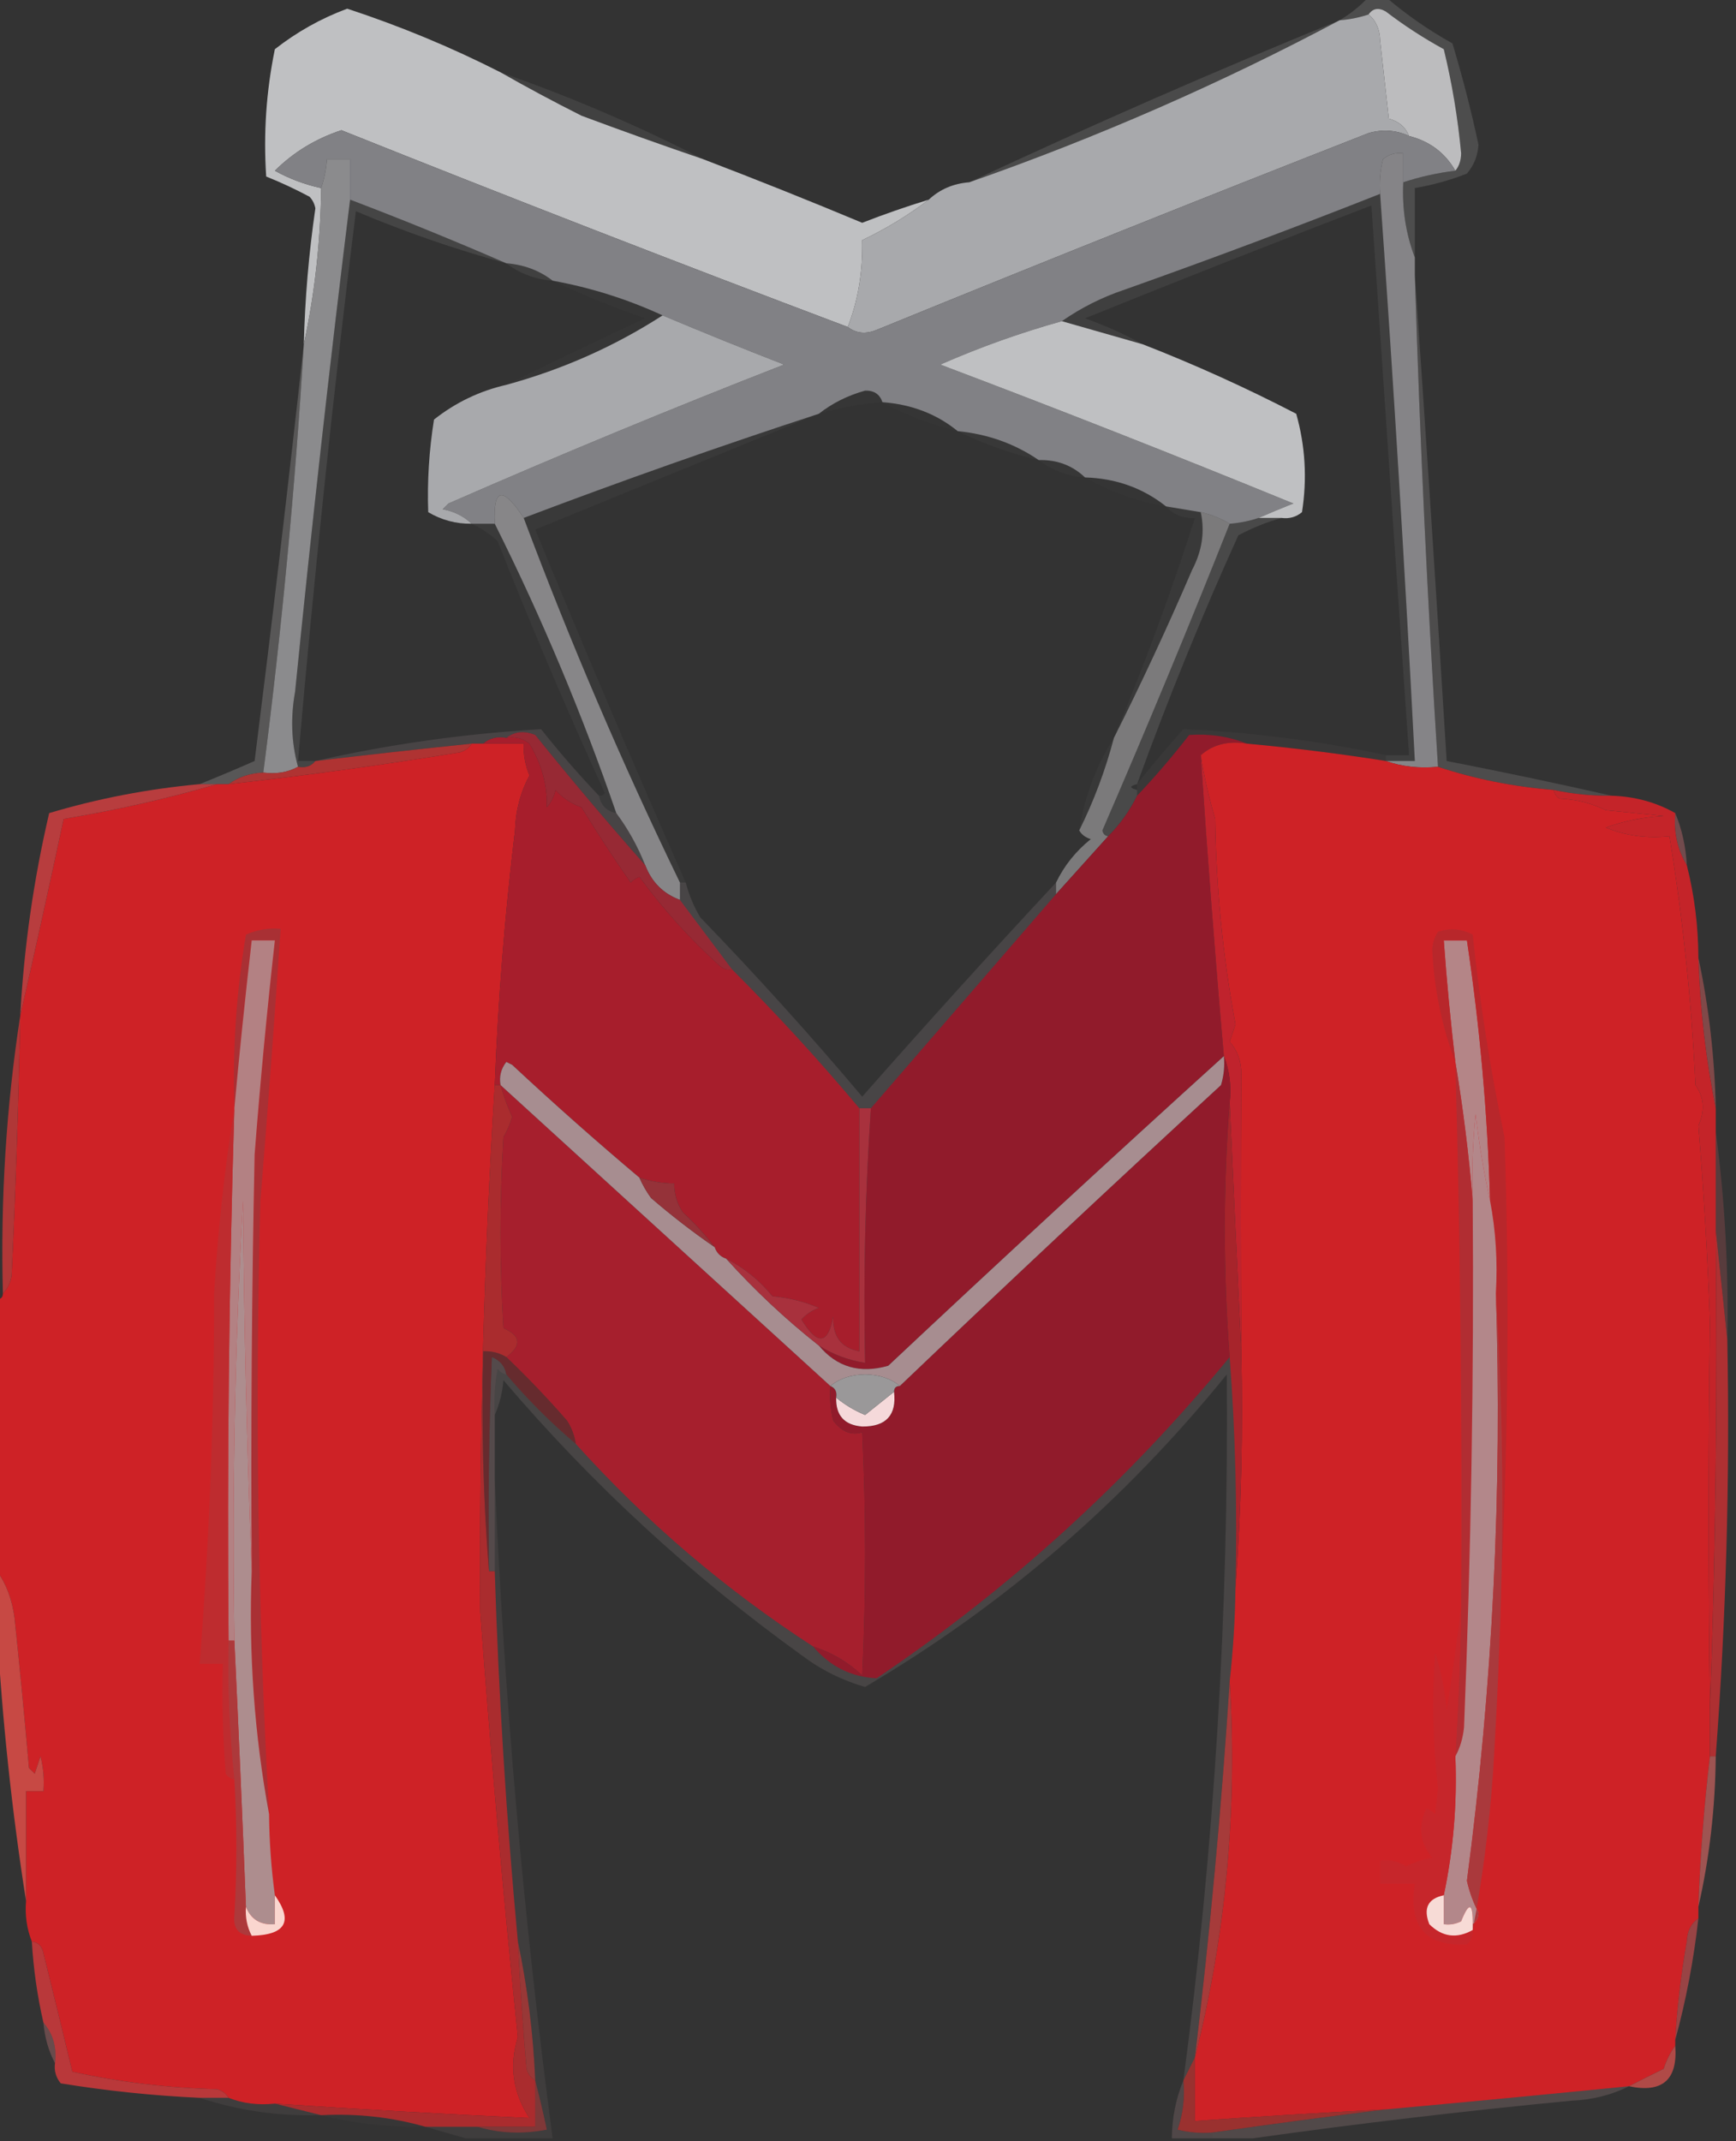 <?xml version="1.0" encoding="UTF-8"?>
<!DOCTYPE svg PUBLIC "-//W3C//DTD SVG 1.1//EN" "http://www.w3.org/Graphics/SVG/1.1/DTD/svg11.dtd">
<svg xmlns="http://www.w3.org/2000/svg" version="1.1" width="300px" height="370px" style="shape-rendering:geometricPrecision; text-rendering:geometricPrecision; image-rendering:optimizeQuality; fill-rule:evenodd; clip-rule:evenodd" xmlns:xlink="http://www.w3.org/1999/xlink">
<rect width="100%" height="100%" fill="#333333" stroke="none"/>
<g><path style="opacity:0.991" fill="#c0c1c3" d="M 86.5,12.5 C 91.016,15.078 95.683,17.578 100.5,20C 107.504,22.611 114.504,25.111 121.5,27.5C 130.714,31.023 139.881,34.689 149,38.5C 152.789,37.021 156.623,35.688 160.5,34.5C 156.98,37.184 153.147,39.518 149,41.5C 149.118,46.932 148.285,51.932 146.5,56.5C 117.289,45.481 88.122,34.148 59,22.5C 54.563,23.963 50.73,26.296 47.5,29.5C 50.026,30.897 52.692,31.897 55.5,32.5C 55.39,41.741 54.39,50.741 52.5,59.5C 52.699,51.618 53.365,43.785 54.5,36C 54.355,35.228 54.022,34.561 53.5,34C 51.045,32.688 48.545,31.522 46,30.5C 45.508,23.092 46.008,15.759 47.5,8.5C 51.324,5.506 55.49,3.173 60,1.5C 69.197,4.522 78.03,8.189 86.5,12.5 Z"/></g>
<g><path style="opacity:0.992" fill="#bdbdbf" d="M 236.5,2.5 C 237.251,1.427 238.251,1.26 239.5,2C 242.663,4.416 245.996,6.582 249.5,8.5C 250.936,14.416 251.936,20.416 252.5,26.5C 252.48,27.726 252.147,28.726 251.5,29.5C 249.728,26.406 247.062,24.406 243.5,23.5C 242.895,21.974 241.729,20.974 240,20.5C 239.5,16 239,11.5 238.5,7C 238.431,5.014 237.765,3.514 236.5,2.5 Z"/></g>
<g><path style="opacity:0.078" fill="#e9e9ea" d="M 86.5,12.5 C 98.572,16.707 110.239,21.707 121.5,27.5C 114.504,25.111 107.504,22.611 100.5,20C 95.683,17.578 91.016,15.078 86.5,12.5 Z"/></g>
<g><path style="opacity:0.137" fill="#e0e0e1" d="M 231.5,3.5 C 211.018,14.399 189.685,23.732 167.5,31.5C 188.542,21.649 209.875,12.316 231.5,3.5 Z"/></g>
<g><path style="opacity:0.142" fill="#eaebeb" d="M 236.5,-0.5 C 237.5,-0.5 238.5,-0.5 239.5,-0.5C 243.005,2.514 246.838,5.181 251,7.5C 252.735,13.272 254.235,19.105 255.5,25C 255.385,26.895 254.718,28.562 253.5,30C 250.568,31.145 247.568,31.978 244.5,32.5C 244.5,36.5 244.5,40.5 244.5,44.5C 242.946,40.433 242.28,36.1 242.5,31.5C 245.426,30.539 248.426,29.873 251.5,29.5C 252.147,28.726 252.48,27.726 252.5,26.5C 251.936,20.416 250.936,14.416 249.5,8.5C 245.996,6.582 242.663,4.416 239.5,2C 238.251,1.26 237.251,1.427 236.5,2.5C 234.883,3.038 233.216,3.371 231.5,3.5C 233.349,2.407 235.016,1.074 236.5,-0.5 Z"/></g>
<g><path style="opacity:1" fill="#a8a9ac" d="M 236.5,2.5 C 237.765,3.514 238.431,5.014 238.5,7C 239,11.5 239.5,16 240,20.5C 241.729,20.974 242.895,21.974 243.5,23.5C 241.262,22.463 238.929,22.297 236.5,23C 208.026,34.154 179.693,45.487 151.5,57C 149.613,57.78 147.946,57.613 146.5,56.5C 148.285,51.932 149.118,46.932 149,41.5C 153.147,39.518 156.98,37.184 160.5,34.5C 162.426,32.707 164.759,31.707 167.5,31.5C 189.685,23.732 211.018,14.399 231.5,3.5C 233.216,3.371 234.883,3.038 236.5,2.5 Z"/></g>
<g><path style="opacity:0.1" fill="#ebebec" d="M 60.5,34.5 C 69.685,37.999 78.685,41.665 87.5,45.5C 78.668,43.089 70.001,40.089 61.5,36.5C 57.581,68.1 54.248,99.766 51.5,131.5C 52.5,131.5 53.5,131.5 54.5,131.5C 53.791,132.404 52.791,132.737 51.5,132.5C 50.353,128.354 50.186,124.02 51,119.5C 53.848,90.973 57.014,62.64 60.5,34.5 Z"/></g>
<g><path style="opacity:0.069" fill="#eaeaea" d="M 87.5,45.5 C 90.542,45.733 93.208,46.733 95.5,48.5C 92.458,48.267 89.792,47.267 87.5,45.5 Z"/></g>
<g><path style="opacity:1" fill="#818185" d="M 146.5,56.5 C 147.946,57.613 149.613,57.78 151.5,57C 179.693,45.487 208.026,34.154 236.5,23C 238.929,22.297 241.262,22.463 243.5,23.5C 247.062,24.406 249.728,26.406 251.5,29.5C 248.426,29.873 245.426,30.539 242.5,31.5C 242.5,29.833 242.5,28.167 242.5,26.5C 241.178,26.33 240.011,26.663 239,27.5C 238.505,29.473 238.338,31.473 238.5,33.5C 224.032,39.221 209.366,44.721 194.5,50C 190.535,51.316 186.868,53.149 183.5,55.5C 176.352,57.495 169.352,59.995 162.5,63C 182.952,70.727 203.286,78.727 223.5,87C 221.389,87.845 219.389,88.678 217.5,89.5C 215.883,90.038 214.216,90.371 212.5,90.5C 210.95,89.559 209.284,88.892 207.5,88.5C 205.5,88.167 203.5,87.833 201.5,87.5C 197.498,84.321 192.831,82.655 187.5,82.5C 185.316,80.415 182.649,79.415 179.5,79.5C 175.37,76.676 170.703,75.009 165.5,74.5C 161.865,71.534 157.532,69.868 152.5,69.5C 152.038,68.12 151.038,67.453 149.5,67.5C 146.498,68.334 143.832,69.668 141.5,71.5C 124.389,77.093 107.389,83.093 90.5,89.5C 86.861,83.949 85.194,84.282 85.5,90.5C 84.167,90.5 82.833,90.5 81.5,90.5C 80.158,89.207 78.491,88.374 76.5,88C 76.833,87.667 77.167,87.333 77.5,87C 96.66,78.612 115.994,70.612 135.5,63C 128.447,60.261 121.447,57.428 114.5,54.5C 108.46,51.709 102.126,49.709 95.5,48.5C 93.208,46.733 90.542,45.733 87.5,45.5C 78.685,41.665 69.685,37.999 60.5,34.5C 60.5,32.167 60.5,29.833 60.5,27.5C 59.167,27.5 57.833,27.5 56.5,27.5C 56.371,29.216 56.038,30.883 55.5,32.5C 52.692,31.897 50.026,30.897 47.5,29.5C 50.73,26.296 54.563,23.963 59,22.5C 88.122,34.148 117.289,45.481 146.5,56.5 Z"/></g>
<g><path style="opacity:0.02" fill="#edeeee" d="M 95.5,48.5 C 102.126,49.709 108.46,51.709 114.5,54.5C 106.222,59.84 97.222,63.84 87.5,66.5C 95.389,62.584 103.389,58.751 111.5,55C 105.946,53.1 100.613,50.934 95.5,48.5 Z"/></g>
<g><path style="opacity:0.991" fill="#c0c1c3" d="M 183.5,55.5 C 188.182,56.845 192.849,58.178 197.5,59.5C 206.49,63.003 215.323,67.003 224,71.5C 225.57,77.053 225.903,82.719 225,88.5C 223.989,89.337 222.822,89.67 221.5,89.5C 220.167,89.5 218.833,89.5 217.5,89.5C 219.389,88.678 221.389,87.845 223.5,87C 203.286,78.727 182.952,70.727 162.5,63C 169.352,59.995 176.352,57.495 183.5,55.5 Z"/></g>
<g><path style="opacity:0.993" fill="#a9aaad" d="M 114.5,54.5 C 121.447,57.428 128.447,60.261 135.5,63C 115.994,70.612 96.66,78.612 77.5,87C 77.167,87.333 76.833,87.667 76.5,88C 78.491,88.374 80.158,89.207 81.5,90.5C 78.802,90.534 76.302,89.867 74,88.5C 73.814,83.16 74.148,77.826 75,72.5C 78.727,69.553 82.894,67.553 87.5,66.5C 97.222,63.84 106.222,59.84 114.5,54.5 Z"/></g>
<g><path style="opacity:0.21" fill="#e4e2e2" d="M 52.5,59.5 C 51.004,84.294 48.67,108.961 45.5,133.5C 43.214,133.595 41.214,134.262 39.5,135.5C 38.833,135.5 38.167,135.5 37.5,135.5C 36.5,135.5 35.5,135.5 34.5,135.5C 37.612,134.251 40.778,132.917 44,131.5C 47.043,107.378 49.876,83.378 52.5,59.5 Z"/></g>
<g><path style="opacity:0.02" fill="#dedede" d="M 152.5,69.5 C 148.751,69.751 145.085,70.417 141.5,71.5C 143.832,69.668 146.498,68.334 149.5,67.5C 151.038,67.453 152.038,68.12 152.5,69.5 Z"/></g>
<g><path style="opacity:0.016" fill="#eeeeee" d="M 152.5,69.5 C 157.532,69.868 161.865,71.534 165.5,74.5C 160.868,73.404 156.534,71.737 152.5,69.5 Z"/></g>
<g><path style="opacity:0.025" fill="#f0f0f1" d="M 165.5,74.5 C 170.703,75.009 175.37,76.676 179.5,79.5C 174.562,78.354 169.895,76.687 165.5,74.5 Z"/></g>
<g><path style="opacity:0.14" fill="#ede6e7" d="M 244.5,47.5 C 246.433,75.337 248.267,103.337 250,131.5C 259.626,133.369 269.126,135.369 278.5,137.5C 275.119,137.54 271.786,137.207 268.5,136.5C 261.567,135.951 254.9,134.617 248.5,132.5C 246.697,104.186 245.364,75.853 244.5,47.5 Z"/></g>
<g><path style="opacity:0.828" fill="#969598" d="M 242.5,31.5 C 242.28,36.1 242.946,40.433 244.5,44.5C 244.5,45.5 244.5,46.5 244.5,47.5C 245.364,75.853 246.697,104.186 248.5,132.5C 245.287,132.81 242.287,132.477 239.5,131.5C 241.167,131.5 242.833,131.5 244.5,131.5C 242.804,98.646 240.804,65.98 238.5,33.5C 238.338,31.473 238.505,29.473 239,27.5C 240.011,26.663 241.178,26.33 242.5,26.5C 242.5,28.167 242.5,29.833 242.5,31.5 Z"/></g>
<g><path style="opacity:0.908" fill="#949496" d="M 60.5,34.5 C 57.014,62.64 53.848,90.973 51,119.5C 50.186,124.02 50.353,128.354 51.5,132.5C 49.735,133.461 47.735,133.795 45.5,133.5C 48.67,108.961 51.004,84.294 52.5,59.5C 54.39,50.741 55.39,41.741 55.5,32.5C 56.038,30.883 56.371,29.216 56.5,27.5C 57.833,27.5 59.167,27.5 60.5,27.5C 60.5,29.833 60.5,32.167 60.5,34.5 Z"/></g>
<g><path style="opacity:0.024" fill="#dddddd" d="M 179.5,79.5 C 182.649,79.415 185.316,80.415 187.5,82.5C 184.458,82.267 181.792,81.267 179.5,79.5 Z"/></g>
<g><path style="opacity:0.031" fill="#ebebeb" d="M 141.5,71.5 C 125.233,78.149 108.899,84.816 92.5,91.5C 100.909,111.981 109.576,132.314 118.5,152.5C 118.167,152.5 117.833,152.5 117.5,152.5C 107.542,131.976 98.542,110.976 90.5,89.5C 107.389,83.093 124.389,77.093 141.5,71.5 Z"/></g>
<g><path style="opacity:0.014" fill="#e5e6e8" d="M 187.5,82.5 C 192.831,82.655 197.498,84.321 201.5,87.5C 196.466,86.602 191.799,84.935 187.5,82.5 Z"/></g>
<g><path style="opacity:0.071" fill="#e7e7e8" d="M 238.5,33.5 C 240.804,65.98 242.804,98.646 244.5,131.5C 242.833,131.5 241.167,131.5 239.5,131.5C 239.5,131.167 239.5,130.833 239.5,130.5C 240.833,130.5 242.167,130.5 243.5,130.5C 241.305,98.852 239.138,67.185 237,35.5C 220.469,41.846 203.969,48.346 187.5,55C 191.042,56.276 194.375,57.776 197.5,59.5C 192.849,58.178 188.182,56.845 183.5,55.5C 186.868,53.149 190.535,51.316 194.5,50C 209.366,44.721 224.032,39.221 238.5,33.5 Z"/></g>
<g><path style="opacity:0.035" fill="#e8e8e8" d="M 201.5,87.5 C 203.5,87.833 205.5,88.167 207.5,88.5C 208.235,91.871 207.735,95.205 206,98.5C 201.785,108.316 197.285,117.982 192.5,127.5C 197.733,115.035 202.4,102.369 206.5,89.5C 204.447,89.598 202.78,88.931 201.5,87.5 Z"/></g>
<g><path style="opacity:0.851" fill="#959496" d="M 90.5,89.5 C 98.542,110.976 107.542,131.976 117.5,152.5C 117.5,153.5 117.5,154.5 117.5,155.5C 114.622,154.438 112.622,152.438 111.5,149.5C 110.193,146.22 108.527,143.22 106.5,140.5C 100.613,123.389 93.613,106.723 85.5,90.5C 85.194,84.282 86.861,83.949 90.5,89.5 Z"/></g>
<g><path style="opacity:0.724" fill="#969596" d="M 207.5,88.5 C 209.284,88.892 210.95,89.559 212.5,90.5C 205.444,108.279 198.111,125.946 190.5,143.5C 190.624,144.107 190.957,144.44 191.5,144.5C 188.471,147.859 185.471,151.192 182.5,154.5C 182.5,153.833 182.5,153.167 182.5,152.5C 183.906,149.586 185.906,147.086 188.5,145C 187.584,144.722 186.918,144.222 186.5,143.5C 189.02,138.443 191.02,133.109 192.5,127.5C 197.285,117.982 201.785,108.316 206,98.5C 207.735,95.205 208.235,91.871 207.5,88.5 Z"/></g>
<g><path style="opacity:0.11" fill="#f7d8db" d="M 103.5,137.5 C 103.856,139.19 104.856,140.19 106.5,140.5C 108.527,143.22 110.193,146.22 111.5,149.5C 105.031,142.191 98.698,134.691 92.5,127C 90.613,126.22 88.946,126.387 87.5,127.5C 85.901,127.232 84.568,127.566 83.5,128.5C 82.833,128.5 82.167,128.5 81.5,128.5C 72.482,129.435 63.482,130.435 54.5,131.5C 67.252,128.607 80.252,126.774 93.5,126C 96.698,130.026 100.032,133.859 103.5,137.5 Z"/></g>
<g><path style="opacity:0.125" fill="#e6e2e5" d="M 217.5,89.5 C 218.833,89.5 220.167,89.5 221.5,89.5C 218.98,90.189 216.48,91.189 214,92.5C 207.595,106.638 201.761,120.972 196.5,135.5C 195.167,135.833 195.167,136.167 196.5,136.5C 196.5,136.833 196.5,137.167 196.5,137.5C 195.221,140.112 193.555,142.445 191.5,144.5C 190.957,144.44 190.624,144.107 190.5,143.5C 198.111,125.946 205.444,108.279 212.5,90.5C 214.216,90.371 215.883,90.038 217.5,89.5 Z"/></g>
<g><path style="opacity:0.029" fill="#e8e8e9" d="M 192.5,127.5 C 191.02,133.109 189.02,138.443 186.5,143.5C 187.403,137.704 189.403,132.371 192.5,127.5 Z"/></g>
<g><path style="opacity:0.035" fill="#f8d5d8" d="M 239.5,130.5 C 239.5,130.833 239.5,131.167 239.5,131.5C 231.53,130.239 223.53,129.239 215.5,128.5C 212.367,127.257 209.033,126.757 205.5,127C 202.635,130.692 199.635,134.192 196.5,137.5C 196.5,137.167 196.5,136.833 196.5,136.5C 196.5,136.167 196.5,135.833 196.5,135.5C 199.03,132.312 201.696,129.145 204.5,126C 216.275,126.52 227.941,128.02 239.5,130.5 Z"/></g>
<g><path style="opacity:0.942" fill="#b63332" d="M 81.5,128.5 C 81.082,129.222 80.416,129.722 79.5,130C 66.174,132.177 52.841,134.011 39.5,135.5C 41.214,134.262 43.214,133.595 45.5,133.5C 47.735,133.795 49.735,133.461 51.5,132.5C 52.791,132.737 53.791,132.404 54.5,131.5C 63.482,130.435 72.482,129.435 81.5,128.5 Z"/></g>
<g><path style="opacity:1" fill="#911b2b" d="M 215.5,128.5 C 212.302,127.964 209.635,128.631 207.5,130.5C 208.644,147.846 209.977,165.179 211.5,182.5C 192.005,200.162 172.672,217.995 153.5,236C 148.599,237.407 144.599,236.24 141.5,232.5C 143.928,234.043 146.594,235.043 149.5,235.5C 149.184,220.755 149.517,206.088 150.5,191.5C 161.196,179.141 171.862,166.808 182.5,154.5C 185.471,151.192 188.471,147.859 191.5,144.5C 193.555,142.445 195.221,140.112 196.5,137.5C 199.635,134.192 202.635,130.692 205.5,127C 209.033,126.757 212.367,127.257 215.5,128.5 Z"/></g>
<g><path style="opacity:0.042" fill="#eceded" d="M 81.5,90.5 C 82.833,90.5 84.167,90.5 85.5,90.5C 93.613,106.723 100.613,123.389 106.5,140.5C 104.856,140.19 103.856,139.19 103.5,137.5C 103.938,137.565 104.272,137.399 104.5,137C 97.939,122.647 91.773,108.147 86,93.5C 84.591,92.219 83.091,91.219 81.5,90.5 Z"/></g>
<g><path style="opacity:1" fill="#ce2226" d="M 215.5,128.5 C 223.53,129.239 231.53,130.239 239.5,131.5C 242.287,132.477 245.287,132.81 248.5,132.5C 254.9,134.617 261.567,135.951 268.5,136.5C 268.611,137.117 268.944,137.617 269.5,138C 272.371,138.118 275.038,138.784 277.5,140C 280.833,140.333 284.167,140.667 287.5,141C 284.044,141.18 280.711,141.847 277.5,143C 280.958,144.415 284.625,144.915 288.5,144.5C 290.823,158.691 292.323,173.025 293,187.5C 294.498,189.625 294.664,191.959 293.5,194.5C 294.432,205.812 295.099,217.146 295.5,228.5C 295.196,250.853 295.196,273.187 295.5,295.5C 295.5,298.167 295.5,300.833 295.5,303.5C 294.477,312.127 293.811,320.794 293.5,329.5C 293.5,330.167 293.5,330.833 293.5,331.5C 292.252,332.334 291.585,333.667 291.5,335.5C 290.505,341.135 289.838,346.802 289.5,352.5C 289.5,352.833 289.5,353.167 289.5,353.5C 288.661,354.641 287.994,355.974 287.5,357.5C 285.406,358.518 283.406,359.518 281.5,360.5C 267.505,361.893 253.505,363.227 239.5,364.5C 228.492,365.057 217.492,365.724 206.5,366.5C 206.5,362.833 206.5,359.167 206.5,355.5C 211.849,334.305 213.849,312.638 212.5,290.5C 213.098,285.187 213.431,279.854 213.5,274.5C 214.496,261.01 214.829,247.344 214.5,233.5C 214.418,217.406 214.418,201.406 214.5,185.5C 214.514,183.389 213.848,181.555 212.5,180C 212.833,179 213.167,178 213.5,177C 211.321,165.279 210.154,153.446 210,141.5C 208.907,137.831 208.074,134.164 207.5,130.5C 209.635,128.631 212.302,127.964 215.5,128.5 Z"/></g>
<g><path style="opacity:1" fill="#ce2226" d="M 81.5,128.5 C 82.167,128.5 82.833,128.5 83.5,128.5C 85.833,128.5 88.167,128.5 90.5,128.5C 90.433,130.401 90.766,132.234 91.5,134C 89.934,136.912 89.101,140.079 89,143.5C 87.238,158.093 86.071,172.76 85.5,187.5C 83.639,217.805 82.806,248.138 83,278.5C 84.814,303.143 86.98,327.643 89.5,352C 87.964,356.949 88.631,361.616 91.5,366C 76.863,365.325 62.196,364.491 47.5,363.5C 44.615,363.806 41.948,363.473 39.5,362.5C 39.083,361.778 38.416,361.278 37.5,361C 29.053,360.802 20.72,359.802 12.5,358C 10.875,351.223 9.208,344.389 7.5,337.5C 7.253,336.287 6.586,335.62 5.5,335.5C 4.631,333.283 4.298,330.95 4.5,328.5C 4.5,322.167 4.5,315.833 4.5,309.5C 5.5,309.5 6.5,309.5 7.5,309.5C 7.662,307.473 7.495,305.473 7,303.5C 6.667,304.5 6.333,305.5 6,306.5C 5.667,306.167 5.333,305.833 5,305.5C 4.249,296.824 3.416,288.157 2.5,279.5C 2.08,276.384 1.08,273.717 -0.5,271.5C -0.5,255.833 -0.5,240.167 -0.5,224.5C 0.167,224.5 0.5,224.167 0.5,223.5C 1.268,222.737 1.768,221.737 2,220.5C 2.7,205.504 3.2,190.504 3.5,175.5C 6.042,164.326 8.542,152.993 11,141.5C 20.046,140.001 28.88,138.001 37.5,135.5C 38.167,135.5 38.833,135.5 39.5,135.5C 52.841,134.011 66.174,132.177 79.5,130C 80.416,129.722 81.082,129.222 81.5,128.5 Z"/></g>
<g><path style="opacity:0.424" fill="#c86e72" d="M 289.5,140.5 C 290.657,143.273 291.324,146.273 291.5,149.5C 289.882,146.829 289.215,143.829 289.5,140.5 Z"/></g>
<g><path style="opacity:0.992" fill="#982a35" d="M 87.5,127.5 C 88.946,126.387 90.613,126.22 92.5,127C 98.698,134.691 105.031,142.191 111.5,149.5C 112.622,152.438 114.622,154.438 117.5,155.5C 120.5,159.5 123.5,163.5 126.5,167.5C 125.761,167.631 125.094,167.464 124.5,167C 119.243,162.249 114.576,157.082 110.5,151.5C 109.914,151.709 109.414,152.043 109,152.5C 106.024,148.238 103.191,143.905 100.5,139.5C 98.704,138.859 97.204,137.859 96,136.5C 95.751,137.624 95.251,138.624 94.5,139.5C 94.634,135.717 93.634,132.051 91.5,128.5C 90.311,127.571 88.978,127.238 87.5,127.5 Z"/></g>
<g><path style="opacity:1" fill="#b83d3e" d="M 34.5,135.5 C 35.5,135.5 36.5,135.5 37.5,135.5C 28.88,138.001 20.046,140.001 11,141.5C 8.542,152.993 6.042,164.326 3.5,175.5C 4.141,163.678 5.808,152.012 8.5,140.5C 16.919,137.984 25.586,136.317 34.5,135.5 Z"/></g>
<g><path style="opacity:1" fill="#a71e2c" d="M 83.5,128.5 C 84.568,127.566 85.901,127.232 87.5,127.5C 88.978,127.238 90.311,127.571 91.5,128.5C 93.634,132.051 94.634,135.717 94.5,139.5C 95.251,138.624 95.751,137.624 96,136.5C 97.204,137.859 98.704,138.859 100.5,139.5C 103.191,143.905 106.024,148.238 109,152.5C 109.414,152.043 109.914,151.709 110.5,151.5C 114.576,157.082 119.243,162.249 124.5,167C 125.094,167.464 125.761,167.631 126.5,167.5C 134.202,175.2 141.535,183.2 148.5,191.5C 148.5,205.5 148.5,219.5 148.5,233.5C 145.355,232.923 143.855,230.923 144,227.5C 143.088,232.364 141.255,232.531 138.5,228C 139.328,227.085 140.328,226.419 141.5,226C 138.956,224.908 136.289,224.241 133.5,224C 131.229,221.218 128.563,219.051 125.5,217.5C 124.5,217.167 123.833,216.5 123.5,215.5C 121.873,213.37 120.04,211.37 118,209.5C 116.991,207.975 116.491,206.308 116.5,204.5C 114.435,204.483 112.435,204.15 110.5,203.5C 103.058,197.23 95.724,190.73 88.5,184C 88.167,183.833 87.833,183.667 87.5,183.5C 86.571,184.689 86.238,186.022 86.5,187.5C 86.167,187.5 85.833,187.5 85.5,187.5C 86.071,172.76 87.238,158.093 89,143.5C 89.101,140.079 89.934,136.912 91.5,134C 90.766,132.234 90.433,130.401 90.5,128.5C 88.167,128.5 85.833,128.5 83.5,128.5 Z"/></g>
<g><path style="opacity:1" fill="#a93034" d="M 46.5,313.5 C 43.959,299.761 42.959,285.761 43.5,271.5C 43.333,247.498 43.5,223.498 44,199.5C 44.958,187.124 46.125,174.791 47.5,162.5C 46.167,162.5 44.833,162.5 43.5,162.5C 42.373,172.298 41.373,181.965 40.5,191.5C 40.17,181.425 40.837,171.425 42.5,161.5C 44.409,160.652 46.409,160.318 48.5,160.5C 47.445,176.16 46.278,191.827 45,207.5C 44.05,242.88 44.55,278.213 46.5,313.5 Z"/></g>
<g><path style="opacity:0.58" fill="#b95b5b" d="M 293.5,165.5 C 295.303,173.936 296.303,182.603 296.5,191.5C 294.783,183.055 293.783,174.388 293.5,165.5 Z"/></g>
<g><path style="opacity:0.106" fill="#f8e1e3" d="M 117.5,152.5 C 117.833,152.5 118.167,152.5 118.5,152.5C 119.045,154.593 119.878,156.593 121,158.5C 130.703,168.535 140.037,178.868 149,189.5C 160.032,176.971 171.199,164.638 182.5,152.5C 182.5,153.167 182.5,153.833 182.5,154.5C 171.862,166.808 161.196,179.141 150.5,191.5C 149.833,191.5 149.167,191.5 148.5,191.5C 141.535,183.2 134.202,175.2 126.5,167.5C 123.5,163.5 120.5,159.5 117.5,155.5C 117.5,154.5 117.5,153.5 117.5,152.5 Z"/></g>
<g><path style="opacity:1" fill="#c0232d" d="M 207.5,130.5 C 208.074,134.164 208.907,137.831 210,141.5C 210.154,153.446 211.321,165.279 213.5,177C 213.167,178 212.833,179 212.5,180C 213.848,181.555 214.514,183.389 214.5,185.5C 214.418,201.406 214.418,217.406 214.5,233.5C 213.818,219.265 213.151,204.932 212.5,190.5C 212.806,187.615 212.473,184.948 211.5,182.5C 209.977,165.179 208.644,147.846 207.5,130.5 Z"/></g>
<g><path style="opacity:1" fill="#b48587" d="M 257.5,207.5 C 256.434,202.681 255.6,197.681 255,192.5C 254.501,197.489 254.334,202.489 254.5,207.5C 253.831,199.464 252.831,191.464 251.5,183.5C 250.672,176.519 250.005,169.519 249.5,162.5C 250.833,162.5 252.167,162.5 253.5,162.5C 255.74,177.418 257.073,192.418 257.5,207.5 Z"/></g>
<g><path style="opacity:1" fill="#b38183" d="M 43.5,271.5 C 42.668,250.337 42.168,229.004 42,207.5C 40.579,232.803 40.079,258.136 40.5,283.5C 40.167,283.5 39.833,283.5 39.5,283.5C 39.23,252.819 39.564,222.152 40.5,191.5C 41.373,181.965 42.373,172.298 43.5,162.5C 44.833,162.5 46.167,162.5 47.5,162.5C 46.125,174.791 44.958,187.124 44,199.5C 43.5,223.498 43.333,247.498 43.5,271.5 Z"/></g>
<g><path style="opacity:1" fill="#911b2b" d="M 211.5,182.5 C 212.473,184.948 212.806,187.615 212.5,190.5C 211.379,205.006 211.379,219.672 212.5,234.5C 194.834,256.003 174.5,274.503 151.5,290C 147.095,289.797 143.428,287.964 140.5,284.5C 143.689,285.514 146.522,287.18 149,289.5C 149.667,275.5 149.667,261.5 149,247.5C 147.127,248.089 145.46,247.422 144,245.5C 143.505,243.527 143.338,241.527 143.5,239.5C 144.338,239.842 144.672,240.508 144.5,241.5C 144.418,244.585 145.918,246.252 149,246.5C 153.133,246.531 154.966,244.531 154.5,240.5C 154.5,239.833 154.833,239.5 155.5,239.5C 173.829,222.005 192.329,204.672 211,187.5C 211.494,185.866 211.66,184.199 211.5,182.5 Z"/></g>
<g><path style="opacity:1" fill="#b8272b" d="M 259.5,271.5 C 259.83,255.325 259.496,239.325 258.5,223.5C 258.821,217.974 258.488,212.64 257.5,207.5C 257.073,192.418 255.74,177.418 253.5,162.5C 252.167,162.5 250.833,162.5 249.5,162.5C 250.005,169.519 250.672,176.519 251.5,183.5C 249.154,177.344 247.821,170.844 247.5,164C 247.585,162.893 247.919,161.893 248.5,161C 250.568,160.313 252.568,160.48 254.5,161.5C 255.73,173.293 257.564,184.96 260,196.5C 260.83,221.67 260.663,246.67 259.5,271.5 Z"/></g>
<g><path style="opacity:1" fill="#a61f2d" d="M 86.5,187.5 C 105.552,204.89 124.552,222.223 143.5,239.5C 143.338,241.527 143.505,243.527 144,245.5C 145.46,247.422 147.127,248.089 149,247.5C 149.667,261.5 149.667,275.5 149,289.5C 146.522,287.18 143.689,285.514 140.5,284.5C 125.338,274.678 111.671,263.011 99.5,249.5C 99.291,248.078 98.791,246.745 98,245.5C 94.633,241.635 91.133,237.968 87.5,234.5C 90.187,232.489 90.02,230.822 87,229.5C 86.333,218.5 86.333,207.5 87,196.5C 87.638,195.391 88.138,194.225 88.5,193C 87.68,191.2 87.014,189.366 86.5,187.5 Z"/></g>
<g><path style="opacity:1" fill="#a7242b" d="M 212.5,190.5 C 213.151,204.932 213.818,219.265 214.5,233.5C 214.829,247.344 214.496,261.01 213.5,274.5C 213.829,260.99 213.496,247.656 212.5,234.5C 211.379,219.672 211.379,205.006 212.5,190.5 Z"/></g>
<g><path style="opacity:1" fill="#b03737" d="M 3.5,175.5 C 3.2,190.504 2.7,205.504 2,220.5C 1.768,221.737 1.268,222.737 0.5,223.5C 0.07,207.26 1.07,191.26 3.5,175.5 Z"/></g>
<g><path style="opacity:1" fill="#a78d90" d="M 211.5,182.5 C 211.66,184.199 211.494,185.866 211,187.5C 192.329,204.672 173.829,222.005 155.5,239.5C 153.952,238.206 151.952,237.539 149.5,237.5C 147.048,237.539 145.048,238.206 143.5,239.5C 124.552,222.223 105.552,204.89 86.5,187.5C 86.238,186.022 86.571,184.689 87.5,183.5C 87.833,183.667 88.167,183.833 88.5,184C 95.724,190.73 103.058,197.23 110.5,203.5C 111.028,204.721 111.695,205.887 112.5,207C 116.061,210.073 119.728,212.906 123.5,215.5C 123.833,216.5 124.5,217.167 125.5,217.5C 130.41,222.954 135.744,227.954 141.5,232.5C 144.599,236.24 148.599,237.407 153.5,236C 172.672,217.995 192.005,200.162 211.5,182.5 Z"/></g>
<g><path style="opacity:1" fill="#953239" d="M 110.5,203.5 C 112.435,204.15 114.435,204.483 116.5,204.5C 116.491,206.308 116.991,207.975 118,209.5C 120.04,211.37 121.873,213.37 123.5,215.5C 119.728,212.906 116.061,210.073 112.5,207C 111.695,205.887 111.028,204.721 110.5,203.5 Z"/></g>
<g><path style="opacity:1" fill="#a8313d" d="M 148.5,191.5 C 149.167,191.5 149.833,191.5 150.5,191.5C 149.517,206.088 149.184,220.755 149.5,235.5C 146.594,235.043 143.928,234.043 141.5,232.5C 135.744,227.954 130.41,222.954 125.5,217.5C 128.563,219.051 131.229,221.218 133.5,224C 136.289,224.241 138.956,224.908 141.5,226C 140.328,226.419 139.328,227.085 138.5,228C 141.255,232.531 143.088,232.364 144,227.5C 143.855,230.923 145.355,232.923 148.5,233.5C 148.5,219.5 148.5,205.5 148.5,191.5 Z"/></g>
<g><path style="opacity:0.286" fill="#b75759" d="M 296.5,195.5 C 298.068,207.297 298.735,219.297 298.5,231.5C 297.833,225.167 297.167,218.833 296.5,212.5C 296.5,206.833 296.5,201.167 296.5,195.5 Z"/></g>
<g><path style="opacity:1" fill="#c42429" d="M 268.5,136.5 C 271.786,137.207 275.119,137.54 278.5,137.5C 282.525,137.63 286.191,138.63 289.5,140.5C 289.215,143.829 289.882,146.829 291.5,149.5C 292.815,154.711 293.482,160.044 293.5,165.5C 293.783,174.388 294.783,183.055 296.5,191.5C 296.5,192.833 296.5,194.167 296.5,195.5C 296.5,201.167 296.5,206.833 296.5,212.5C 296.831,240.338 296.498,268.005 295.5,295.5C 295.196,273.187 295.196,250.853 295.5,228.5C 295.099,217.146 294.432,205.812 293.5,194.5C 294.664,191.959 294.498,189.625 293,187.5C 292.323,173.025 290.823,158.691 288.5,144.5C 284.625,144.915 280.958,144.415 277.5,143C 280.711,141.847 284.044,141.18 287.5,141C 284.167,140.667 280.833,140.333 277.5,140C 275.038,138.784 272.371,138.118 269.5,138C 268.944,137.617 268.611,137.117 268.5,136.5 Z"/></g>
<g><path style="opacity:0.169" fill="#fbc2c3" d="M 87.5,237.5 C 86.883,237.389 86.383,237.056 86,236.5C 85.503,239.146 85.336,241.813 85.5,244.5C 85.5,248.167 85.5,251.833 85.5,255.5C 85.5,260.833 85.5,266.167 85.5,271.5C 85.167,271.5 84.833,271.5 84.5,271.5C 84.334,259.162 84.5,246.829 85,234.5C 86.417,235.078 87.25,236.078 87.5,237.5 Z"/></g>
<g><path style="opacity:0.988" fill="#af3032" d="M 296.5,212.5 C 297.167,218.833 297.833,225.167 298.5,231.5C 298.96,255.555 298.293,279.555 296.5,303.5C 296.167,303.5 295.833,303.5 295.5,303.5C 295.5,300.833 295.5,298.167 295.5,295.5C 296.498,268.005 296.831,240.338 296.5,212.5 Z"/></g>
<g><path style="opacity:1" fill="#ad8d8e" d="M 43.5,271.5 C 42.959,285.761 43.959,299.761 46.5,313.5C 46.54,318.193 46.873,322.859 47.5,327.5C 47.5,329.167 47.5,330.833 47.5,332.5C 45.041,332.69 43.374,331.69 42.5,329.5C 41.9,314.163 41.233,298.83 40.5,283.5C 40.079,258.136 40.579,232.803 42,207.5C 42.168,229.004 42.668,250.337 43.5,271.5 Z"/></g>
<g><path style="opacity:0.559" fill="#90272b" d="M 87.5,234.5 C 91.133,237.968 94.633,241.635 98,245.5C 98.791,246.745 99.291,248.078 99.5,249.5C 95.167,245.833 91.167,241.833 87.5,237.5C 87.25,236.078 86.417,235.078 85,234.5C 84.5,246.829 84.334,259.162 84.5,271.5C 83.505,259.011 83.171,246.344 83.5,233.5C 84.959,233.433 86.292,233.766 87.5,234.5 Z"/></g>
<g><path style="opacity:1" fill="#b12d32" d="M 251.5,183.5 C 252.831,191.464 253.831,199.464 254.5,207.5C 254.719,237.846 254.219,268.179 253,298.5C 252.802,300.382 252.302,302.048 251.5,303.5C 252.011,294.842 252.344,286.175 252.5,277.5C 252.696,246.158 252.363,214.825 251.5,183.5 Z"/></g>
<g><path style="opacity:1" fill="#b3878a" d="M 257.5,207.5 C 258.488,212.64 258.821,217.974 258.5,223.5C 259.623,257.513 257.956,291.347 253.5,325C 253.933,326.928 254.6,328.761 255.5,330.5C 255.457,331.416 255.124,332.083 254.5,332.5C 254.541,328.757 253.874,328.59 252.5,332C 251.552,332.483 250.552,332.649 249.5,332.5C 249.5,330.833 249.5,329.167 249.5,327.5C 251.159,319.634 251.826,311.634 251.5,303.5C 252.302,302.048 252.802,300.382 253,298.5C 254.219,268.179 254.719,237.846 254.5,207.5C 254.334,202.489 254.501,197.489 255,192.5C 255.6,197.681 256.434,202.681 257.5,207.5 Z"/></g>
<g><path style="opacity:1" fill="#be2c2f" d="M 40.5,191.5 C 39.564,222.152 39.23,252.819 39.5,283.5C 39.302,291.534 39.635,299.534 40.5,307.5C 39.883,307.389 39.383,307.056 39,306.5C 38.501,300.175 38.334,293.842 38.5,287.5C 37.167,287.5 35.833,287.5 34.5,287.5C 36.167,266.233 37.001,244.899 37,223.5C 37.642,212.618 38.809,201.951 40.5,191.5 Z"/></g>
<g><path style="opacity:0.908" fill="#b62b2d" d="M 85.5,187.5 C 85.833,187.5 86.167,187.5 86.5,187.5C 87.014,189.366 87.68,191.2 88.5,193C 88.138,194.225 87.638,195.391 87,196.5C 86.333,207.5 86.333,218.5 87,229.5C 90.02,230.822 90.187,232.489 87.5,234.5C 86.292,233.766 84.959,233.433 83.5,233.5C 83.171,246.344 83.505,259.011 84.5,271.5C 84.833,271.5 85.167,271.5 85.5,271.5C 86.17,292.88 87.503,314.213 89.5,335.5C 89.872,342.837 90.372,350.171 91,357.5C 91.278,358.416 91.778,359.082 92.5,359.5C 92.5,362.167 92.5,364.833 92.5,367.5C 89.167,367.5 85.833,367.5 82.5,367.5C 79.5,367.5 76.5,367.5 73.5,367.5C 67.75,365.85 61.75,365.184 55.5,365.5C 52.833,364.833 50.167,364.167 47.5,363.5C 62.196,364.491 76.863,365.325 91.5,366C 88.631,361.616 87.964,356.949 89.5,352C 86.98,327.643 84.814,303.143 83,278.5C 82.806,248.138 83.639,217.805 85.5,187.5 Z"/></g>
<g><path style="opacity:1" fill="#aa393c" d="M 258.5,223.5 C 259.496,239.325 259.83,255.325 259.5,271.5C 259.228,283.174 258.728,294.84 258,306.5C 257.326,315.848 256.159,324.848 254.5,333.5C 254.5,333.167 254.5,332.833 254.5,332.5C 255.124,332.083 255.457,331.416 255.5,330.5C 254.6,328.761 253.933,326.928 253.5,325C 257.956,291.347 259.623,257.513 258.5,223.5 Z"/></g>
<g><path style="opacity:1" fill="#c74944" d="M -0.5,271.5 C 1.08,273.717 2.08,276.384 2.5,279.5C 3.416,288.157 4.249,296.824 5,305.5C 5.333,305.833 5.667,306.167 6,306.5C 6.333,305.5 6.667,304.5 7,303.5C 7.495,305.473 7.662,307.473 7.5,309.5C 6.5,309.5 5.5,309.5 4.5,309.5C 4.5,315.833 4.5,322.167 4.5,328.5C 2.052,312.908 0.386,297.241 -0.5,281.5C -0.5,278.167 -0.5,274.833 -0.5,271.5 Z"/></g>
<g><path style="opacity:0.063" fill="#fcdcdb" d="M 85.5,255.5 C 87.152,293.509 90.485,331.509 95.5,369.5C 90.5,369.5 85.5,369.5 80.5,369.5C 78.167,368.833 75.833,368.167 73.5,367.5C 76.5,367.5 79.5,367.5 82.5,367.5C 86.311,368.645 90.311,368.812 94.5,368C 93.872,365.061 93.205,362.228 92.5,359.5C 92.14,351.283 91.14,343.283 89.5,335.5C 87.503,314.213 86.17,292.88 85.5,271.5C 85.5,266.167 85.5,260.833 85.5,255.5 Z"/></g>
<g><path style="opacity:0.759" fill="#c05f5d" d="M 295.5,303.5 C 295.833,303.5 296.167,303.5 296.5,303.5C 296.414,312.409 295.414,321.075 293.5,329.5C 293.811,320.794 294.477,312.127 295.5,303.5 Z"/></g>
<g><path style="opacity:0.106" fill="#f9dbdc" d="M 212.5,234.5 C 213.496,247.656 213.829,260.99 213.5,274.5C 213.431,279.854 213.098,285.187 212.5,290.5C 211.114,312.079 209.114,333.746 206.5,355.5C 205.833,356.833 205.167,358.167 204.5,359.5C 209.85,319.218 212.35,278.551 212,237.5C 194.304,259.379 173.471,277.379 149.5,291.5C 145.519,290.366 141.852,288.533 138.5,286C 119.427,272.262 102.261,256.428 87,238.5C 86.809,240.708 86.309,242.708 85.5,244.5C 85.336,241.813 85.503,239.146 86,236.5C 86.383,237.056 86.883,237.389 87.5,237.5C 91.167,241.833 95.167,245.833 99.5,249.5C 111.671,263.011 125.338,274.678 140.5,284.5C 143.428,287.964 147.095,289.797 151.5,290C 174.5,274.503 194.834,256.003 212.5,234.5 Z"/></g>
<g><path style="opacity:1" fill="#f5d9da" d="M 154.5,240.5 C 154.966,244.531 153.133,246.531 149,246.5C 145.918,246.252 144.418,244.585 144.5,241.5C 145.976,242.733 147.643,243.733 149.5,244.5C 151.165,243.177 152.832,241.844 154.5,240.5 Z"/></g>
<g><path style="opacity:1" fill="#9a9899" d="M 155.5,239.5 C 154.833,239.5 154.5,239.833 154.5,240.5C 152.832,241.844 151.165,243.177 149.5,244.5C 147.643,243.733 145.976,242.733 144.5,241.5C 144.672,240.508 144.338,239.842 143.5,239.5C 145.048,238.206 147.048,237.539 149.5,237.5C 151.952,237.539 153.952,238.206 155.5,239.5 Z"/></g>
<g><path style="opacity:1" fill="#c6262b" d="M 252.5,277.5 C 252.344,286.175 252.011,294.842 251.5,303.5C 251.826,311.634 251.159,319.634 249.5,327.5C 246.756,328.072 245.923,329.738 247,332.5C 249.242,334.715 251.742,335.048 254.5,333.5C 254.586,334.496 254.252,335.329 253.5,336C 246.354,336.369 243.354,332.869 244.5,325.5C 242.5,325.5 240.5,325.5 238.5,325.5C 238.5,324.167 238.5,322.833 238.5,321.5C 240.144,321.286 241.644,321.62 243,322.5C 244.399,321.773 245.899,321.273 247.5,321C 245.35,318.445 245.017,315.612 246.5,312.5C 247.086,312.709 247.586,313.043 248,313.5C 248.167,312 248.333,310.5 248.5,309C 247.615,301.456 247.449,293.623 248,285.5C 249.036,288.753 249.703,292.086 250,295.5C 250.976,289.38 251.809,283.38 252.5,277.5 Z"/></g>
<g><path style="opacity:1" fill="#ad393b" d="M 39.5,283.5 C 39.833,283.5 40.167,283.5 40.5,283.5C 41.233,298.83 41.9,314.163 42.5,329.5C 42.366,331.292 42.699,332.958 43.5,334.5C 41.278,334.441 40.278,333.275 40.5,331C 40.958,323.205 40.958,315.371 40.5,307.5C 39.635,299.534 39.302,291.534 39.5,283.5 Z"/></g>
<g><path style="opacity:1" fill="#f7dbd6" d="M 249.5,327.5 C 249.5,329.167 249.5,330.833 249.5,332.5C 250.552,332.649 251.552,332.483 252.5,332C 253.874,328.59 254.541,328.757 254.5,332.5C 254.5,332.833 254.5,333.167 254.5,333.5C 251.742,335.048 249.242,334.715 247,332.5C 245.923,329.738 246.756,328.072 249.5,327.5 Z"/></g>
<g><path style="opacity:1" fill="#fad6cf" d="M 47.5,327.5 C 50.703,332.016 49.37,334.349 43.5,334.5C 42.699,332.958 42.366,331.292 42.5,329.5C 43.374,331.69 45.041,332.69 47.5,332.5C 47.5,330.833 47.5,329.167 47.5,327.5 Z"/></g>
<g><path style="opacity:0.886" fill="#b43c3b" d="M 212.5,290.5 C 213.849,312.638 211.849,334.305 206.5,355.5C 209.114,333.746 211.114,312.079 212.5,290.5 Z"/></g>
<g><path style="opacity:0.745" fill="#bb4a4c" d="M 293.5,331.5 C 292.688,338.724 291.354,345.724 289.5,352.5C 289.838,346.802 290.505,341.135 291.5,335.5C 291.585,333.667 292.252,332.334 293.5,331.5 Z"/></g>
<g><path style="opacity:1" fill="#b9383a" d="M 5.5,335.5 C 6.586,335.62 7.253,336.287 7.5,337.5C 9.208,344.389 10.875,351.223 12.5,358C 20.72,359.802 29.053,360.802 37.5,361C 38.416,361.278 39.083,361.778 39.5,362.5C 37.833,362.5 36.167,362.5 34.5,362.5C 26.456,362.129 18.456,361.296 10.5,360C 9.663,358.989 9.33,357.822 9.5,356.5C 9.829,353.772 9.163,351.438 7.5,349.5C 6.446,344.893 5.779,340.227 5.5,335.5 Z"/></g>
<g><path style="opacity:0.361" fill="#c97477" d="M 7.5,349.5 C 9.163,351.438 9.829,353.772 9.5,356.5C 8.388,354.401 7.721,352.067 7.5,349.5 Z"/></g>
<g><path style="opacity:0.806" fill="#b03938" d="M 89.5,335.5 C 91.14,343.283 92.14,351.283 92.5,359.5C 91.778,359.082 91.278,358.416 91,357.5C 90.372,350.171 89.872,342.837 89.5,335.5 Z"/></g>
<g><path style="opacity:0.953" fill="#b64c49" d="M 289.5,353.5 C 289.951,359.382 287.284,361.716 281.5,360.5C 283.406,359.518 285.406,358.518 287.5,357.5C 287.994,355.974 288.661,354.641 289.5,353.5 Z"/></g>
<g><path style="opacity:0.063" fill="#fcd4d5" d="M 34.5,362.5 C 36.167,362.5 37.833,362.5 39.5,362.5C 41.948,363.473 44.615,363.806 47.5,363.5C 50.167,364.167 52.833,364.833 55.5,365.5C 48.182,365.713 41.182,364.713 34.5,362.5 Z"/></g>
<g><path style="opacity:0.145" fill="#fabbc2" d="M 204.5,359.5 C 204.777,362.448 204.444,365.281 203.5,368C 205.473,368.495 207.473,368.662 209.5,368.5C 209.5,368.833 209.5,369.167 209.5,369.5C 207.167,369.5 204.833,369.5 202.5,369.5C 202.549,365.922 203.215,362.589 204.5,359.5 Z"/></g>
<g><path style="opacity:0.153" fill="#f9c8c8" d="M 281.5,360.5 C 278.466,362.018 275.133,362.851 271.5,363C 252.974,364.78 234.64,366.946 216.5,369.5C 214.167,369.5 211.833,369.5 209.5,369.5C 209.5,369.167 209.5,368.833 209.5,368.5C 219.623,367.053 229.623,365.719 239.5,364.5C 253.505,363.227 267.505,361.893 281.5,360.5 Z"/></g>
<g><path style="opacity:0.021" fill="#fdeaea" d="M 55.5,365.5 C 61.75,365.184 67.75,365.85 73.5,367.5C 67.274,367.612 61.274,366.946 55.5,365.5 Z"/></g>
<g><path style="opacity:0.817" fill="#b2312f" d="M 206.5,355.5 C 206.5,359.167 206.5,362.833 206.5,366.5C 217.492,365.724 228.492,365.057 239.5,364.5C 229.623,365.719 219.623,367.053 209.5,368.5C 207.473,368.662 205.473,368.495 203.5,368C 204.444,365.281 204.777,362.448 204.5,359.5C 205.167,358.167 205.833,356.833 206.5,355.5 Z"/></g>
<g><path style="opacity:0.659" fill="#a73b3b" d="M 92.5,359.5 C 93.205,362.228 93.872,365.061 94.5,368C 90.311,368.812 86.311,368.645 82.5,367.5C 85.833,367.5 89.167,367.5 92.5,367.5C 92.5,364.833 92.5,362.167 92.5,359.5 Z"/></g>
</svg>
